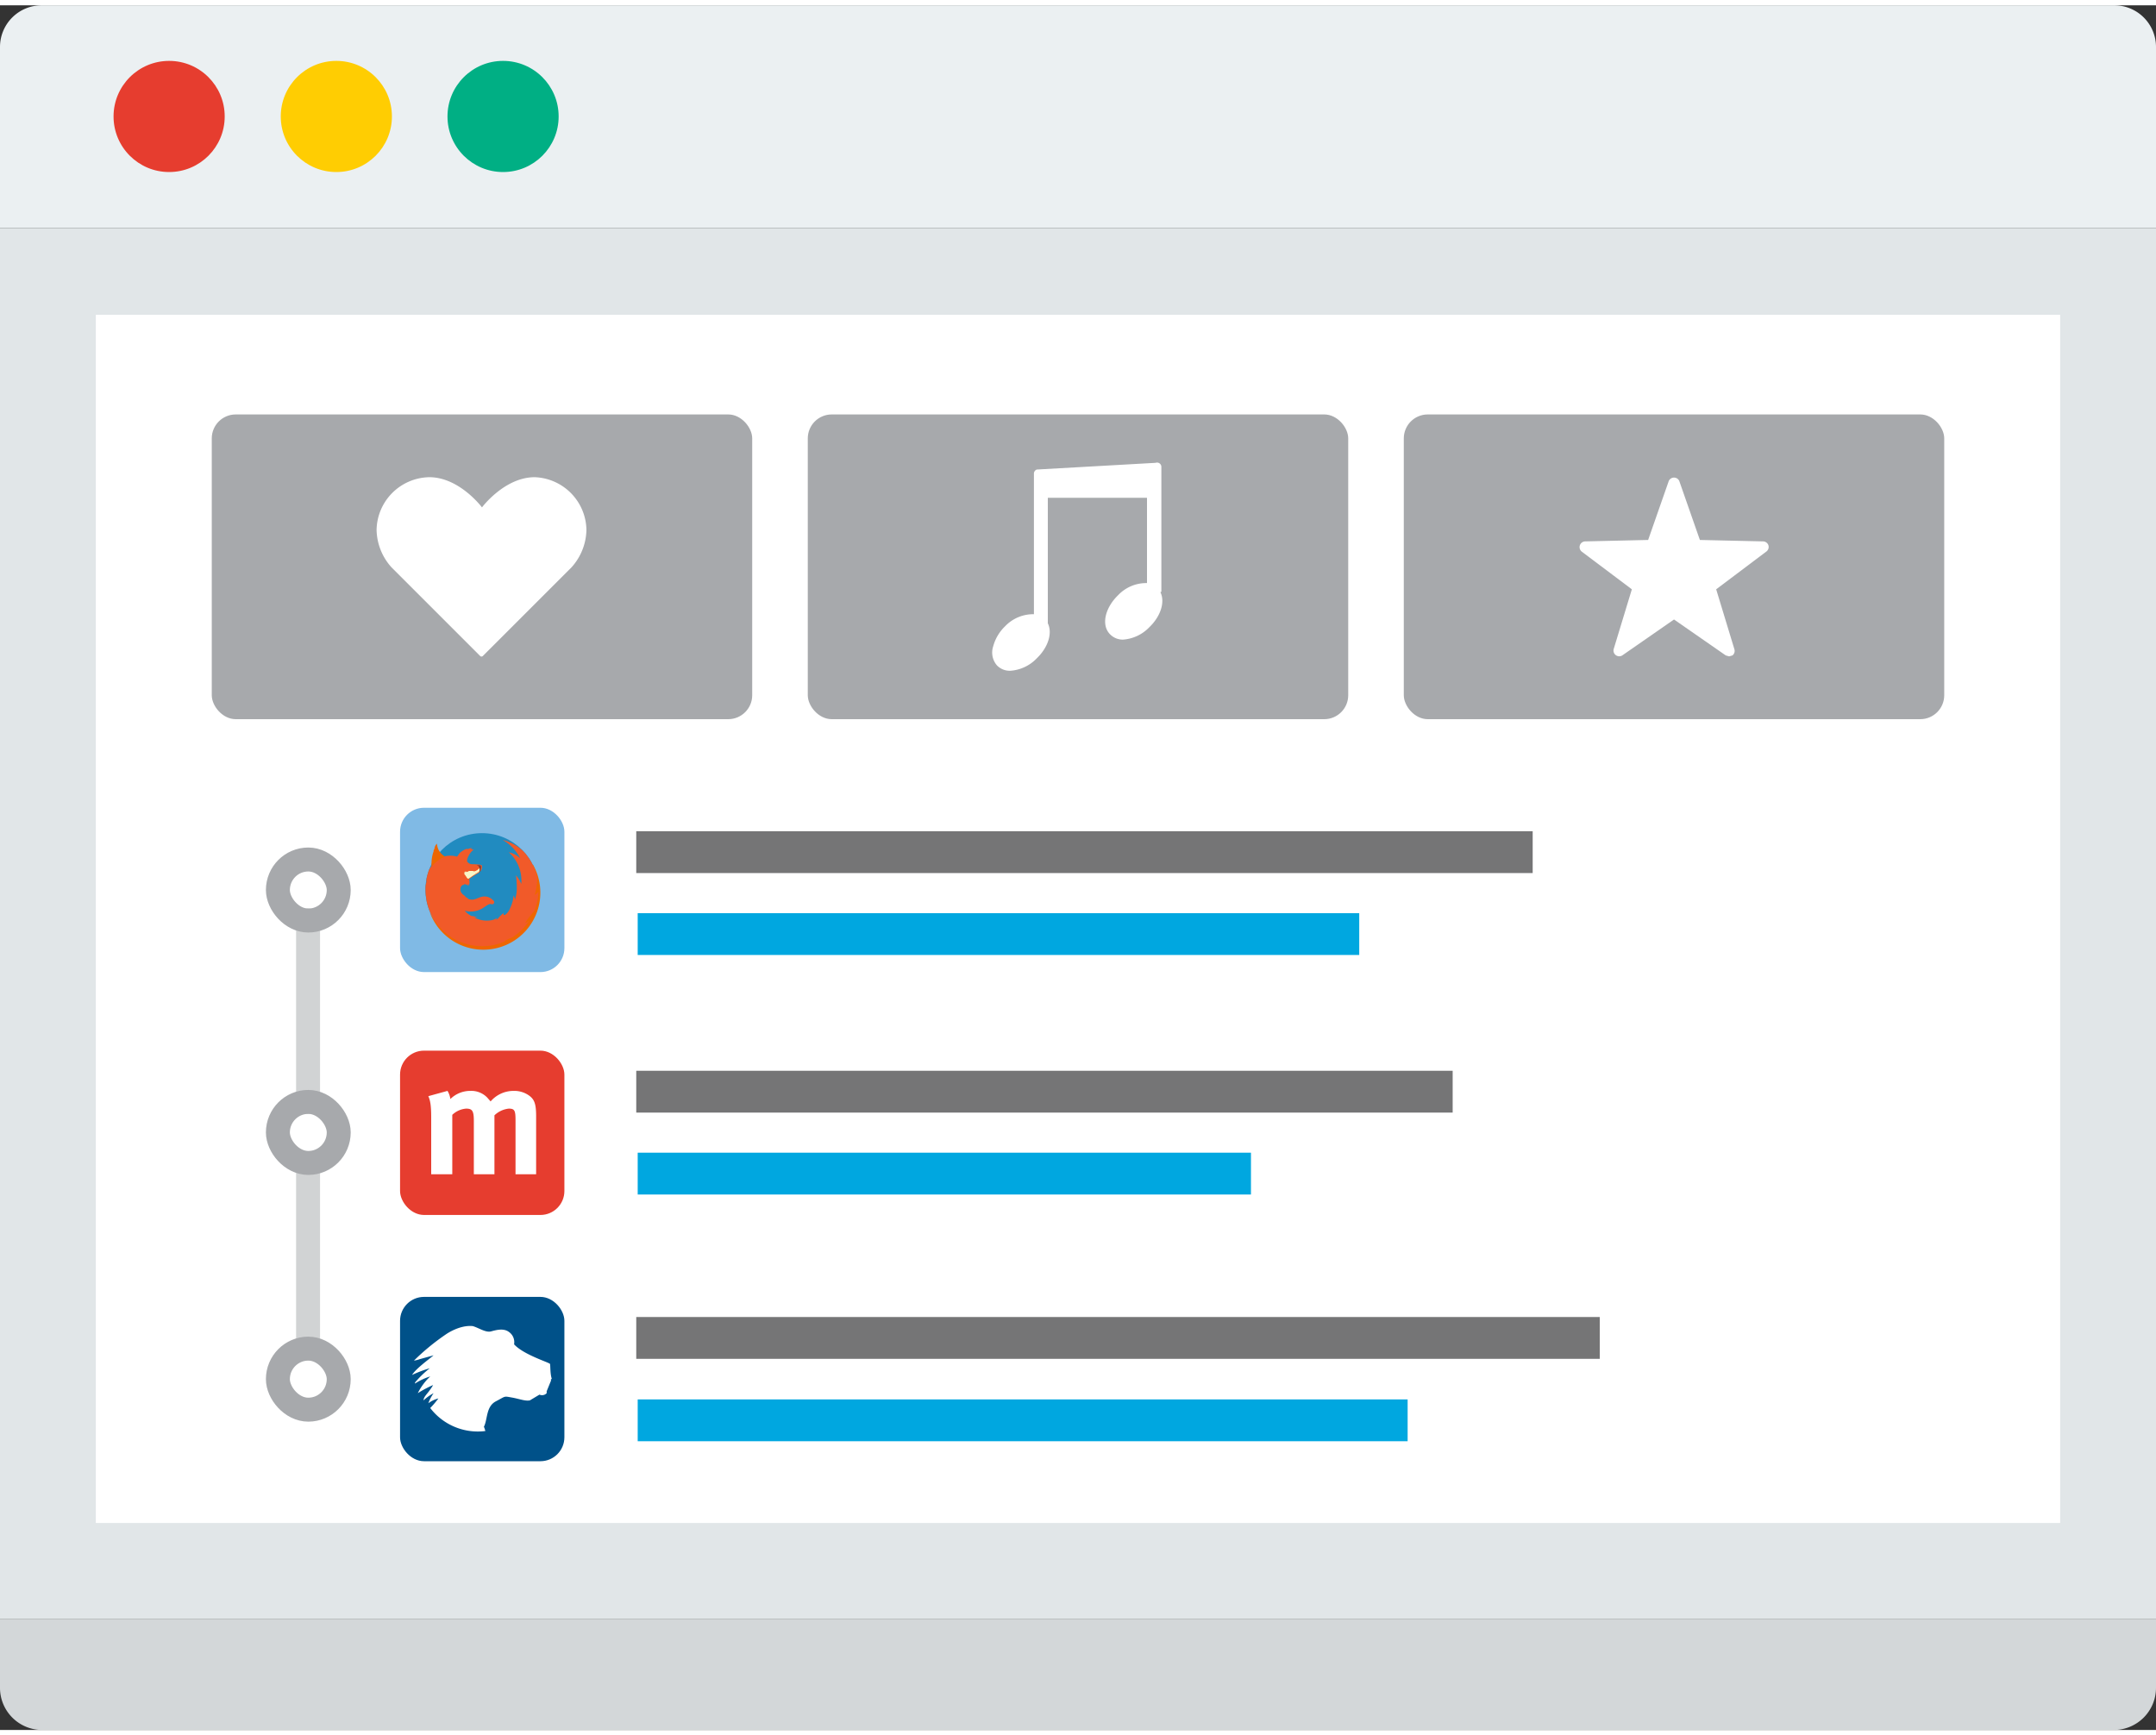 <svg xmlns="http://www.w3.org/2000/svg" viewBox="0 0 450 360" width="446" height="359"><rect x="0" y="0" width="450" height="360" fill="#333333" stroke="none"/><defs><style>.a,.j,.k{fill:none;}.b{fill:#e1e6e8;}.c,.w{fill:#fff;}.d{fill:#ebf0f2;}.e{fill:#d3d7d9;}.f{fill:#e63d2f;}.g{fill:#ffcd02;}.h{fill:#00af84;}.i{fill:#80bae5;}.j{stroke:#d1d3d4;}.j,.k{stroke-linecap:round;stroke-linejoin:round;stroke-width:5px;}.k{stroke:#a7a9ac;}.l{fill:#a7a9ac;}.m{fill:#218bc0;}.n{fill:#e60;}.o{clip-path:url(#a);}.p{fill:#f15a29;}.q{fill:#f8f6c8;}.r{clip-path:url(#b);}.s{fill:url(#c);}.t{fill:#005189;}.u{fill:#757576;}.v{fill:#00a7e0;}.w{fill-rule:evenodd;}</style><clipPath id="a"><circle class="a" cx="100.6" cy="184.6" r="11.8"/></clipPath><clipPath id="b"><path class="a" d="M100.4 179.8c0-.2-.2-.4-2.1-.4a1.5 1.5 0 0 1-1.3-1 5.4 5.4 0 0 0-.1 2.4 4 4 0 0 0 .8 1.5h.1a18.3 18.3 0 0 1 2-1.3 1.7 1.7 0 0 0 .6-1.2z"/></clipPath><linearGradient id="c" x1="121.69" y1="67.56" x2="123.14" y2="69.8" gradientTransform="matrix(1 0 0 -1 -22.54 248.54)" gradientUnits="userSpaceOnUse"><stop offset="0" stop-color="#37373a"/><stop offset=".65" stop-color="#7b3f3c"/><stop offset="1" stop-color="#dc5a26"/></linearGradient></defs><title>mozilla_illustration_activity-stream</title><path class="b" d="M0 46.5h450v290.32H0z"/><path class="c" d="M20 64.6h410v252.19H20z"/><path class="d" d="M441.2 0H8.8A8.7 8.7 0 0 0 0 8.7v37.8h450V8.7a8.7 8.7 0 0 0-8.8-8.7z"/><path class="e" d="M8.8 360h432.4a8.8 8.8 0 0 0 8.8-8.8v-14.4H0v14.5a8.8 8.8 0 0 0 8.8 8.7z"/><circle class="f" cx="35.3" cy="23.2" r="11.6"/><circle class="g" cx="70.2" cy="23.2" r="11.6"/><circle class="h" cx="105" cy="23.2" r="11.6"/><rect class="i" x="83.5" y="167.5" width="34.3" height="34.3" rx="5" ry="5"/><rect class="f" x="83.5" y="218.2" width="34.3" height="34.3" rx="5" ry="5"/><path class="j" d="M64.3 191v37.9M64.3 241.7v37.9"/><rect class="k" x="58" y="178.3" width="12.7" height="12.74" rx="6.4" ry="6.4"/><rect class="k" x="58" y="228.9" width="12.7" height="12.74" rx="6.4" ry="6.4"/><rect class="k" x="58" y="280.4" width="12.7" height="12.74" rx="6.4" ry="6.4"/><rect class="l" x="44.2" y="85.4" width="112.8" height="63.61" rx="5" ry="5"/><rect class="l" x="293" y="85.4" width="112.8" height="63.61" rx="5" ry="5"/><path class="c" d="M111.6 98.5c-6.3 0-11 6.3-11 6.3s-4.7-6.3-11-6.3a11.2 11.2 0 0 0-11 11 12 12 0 0 0 3.1 7.8l18.5 18.5a.4.4 0 0 0 .6 0l18.5-18.5a12 12 0 0 0 3.1-7.8 11.2 11.2 0 0 0-10.8-11zM369.1 112.7a1.2 1.2 0 0 0-1.1-.8l-13.2-.3-4.3-12.3a1.2 1.2 0 0 0-2.2 0l-4.3 12.3-13.2.3a1.2 1.2 0 0 0-.7 2.1l10.5 7.9-3.8 12.5a1.2 1.2 0 0 0 1.8 1.3l10.8-7.5 10.8 7.5.7.2.7-.2a1.2 1.2 0 0 0 .4-1.3l-3.8-12.5 10.5-7.9a1.2 1.2 0 0 0 .4-1.3z"/><rect class="l" x="168.6" y="85.4" width="112.8" height="63.61" rx="5" ry="5"/><circle class="m" cx="100.6" cy="184.6" r="11.8"/><path class="n" d="M111.2 179.3a16.8 16.8 0 0 1 .1 2c0 7.8-5.3 14.1-11.8 14.1a11.5 11.5 0 0 1-9.8-6.1 11.9 11.9 0 1 0 21.5-10z"/><g class="o"><path class="p" d="M109.6 191.6c.7-1.3 1.6-2 2.1-2.9s1.9-4.5 1-7.2c.4 1.7.3 3.4-1.1 4.2a12.9 12.9 0 0 0 .3-6.1 5.9 5.9 0 0 0-1.9-3.3 3.9 3.9 0 0 1 1 2.5 9.9 9.9 0 0 0-6.1-4.6 9.2 9.2 0 0 1 3.7 3.9 4.6 4.6 0 0 0-2.4-1.3 7.9 7.9 0 0 1 2.6 6.6 7.1 7.1 0 0 0-1.1-1.8c.4 3.5 0 4.2-.2 5.1a3 3 0 0 0-.3-.9 7.7 7.7 0 0 1-.7 2.6c-.5 1.2-1.1 1.5-1.3 1.5h-.1a1 1 0 0 0 0-.4l-.4.3-.2.2-.3.3a1.3 1.3 0 0 1-.8.6.5.5 0 0 0 .3-.4 2.6 2.6 0 0 1-1.3.5 5.5 5.5 0 0 1-3.4-.6 1.5 1.5 0 0 1 .9.1 3.9 3.9 0 0 0-1.5-.4A5 5 0 0 1 97 189a4.9 4.9 0 0 0 3.7-.5c.9-.6 1.4-1 1.8-.9a.4.4 0 0 0 .4-.8 2.4 2.4 0 0 0-2.4-.7c-.9.2-1.6.9-2.9.4h.2l-.8-.5h.2c-1.2-.7-1.1-1.3-1.1-1.6a1 1 0 0 1 .5-.8h.3v-.2l.6.2.3.2s.1 0 0-.1l-.3-.3.4.2a1.6 1.6 0 0 0 .1-.7.9.9 0 0 0-.1-.4c-.1-.1 0-.1.1 0v-.2a9.3 9.3 0 0 1 2-1.3 1.7 1.7 0 0 0 .5-.6 1.3 1.3 0 0 0 .1-.7c0-.2-.1-.4-2-.4a1.3 1.3 0 0 1-1.1-.6v-.4a4.1 4.1 0 0 1 1.4-2.1h-.7l.4-.2a.8.8 0 0 0-.6 0l-.6.2.2-.2a3.7 3.7 0 0 0-1.2.6 2 2 0 0 0-.7.7l-.3.4a5.1 5.1 0 0 0-2.8 0 3.4 3.4 0 0 1-1-1.1h-.1a3.4 3.4 0 0 1-.4-1.3 1.4 1.4 0 0 0-.5.8v0l-.2.3v.3a.4.4 0 0 0 0-.1l-.2.8a7.1 7.1 0 0 0-.1 2v.2l-.6.9a12.6 12.6 0 0 0-1 3.5 8.2 8.2 0 0 1 .6-1.4 12 12 0 0 0-.4 4.5 12.7 12.7 0 0 1 .2-1.3 10.9 10.9 0 0 0 1.5 5 12.6 12.6 0 0 0 8.6 6 2.7 2.7 0 0 1-1-.5 13 13 0 0 0 3.6.6.7.7 0 0 1-.6-.3s5.4.3 7.2-2.2a4.5 4.5 0 0 1-2.9 1c.9-.9 3-.8 5.2-3a4.5 4.5 0 0 0 1.5-3c-.3.9-1.3 1.6-2.4 2.2z"/><path class="n" d="M100.4 179.8c0-.2-.2-.4-2.1-.4a1.5 1.5 0 0 1-1.3-1 5.5 5.5 0 0 0-.1 2.5 4 4 0 0 0 .8 1.5h.1a18.3 18.3 0 0 1 2-1.3 1.7 1.7 0 0 0 .6-1.3z"/><path class="p" d="M100.4 179.8c0-.2-.2-.4-2.1-.4a1.5 1.5 0 0 1-1.3-1 5.5 5.5 0 0 0-.1 2.5 4 4 0 0 0 .8 1.5h.1a18.3 18.3 0 0 1 2-1.3 1.7 1.7 0 0 0 .6-1.3z"/><path class="q" d="M99.7 180.9a1.6 1.6 0 0 0 .5-.8h-.1l-.8.7.3-.3a2 2 0 0 1-1.3.4.9.9 0 0 0 .6-.2h-1l-.4.3v-.2l-.5.4.4-.3-.3.2.2-.2a.4.4 0 0 0-.4.4l.5.7.2.3a10.3 10.3 0 0 1 2.1-1.4z"/><g class="r"><path class="q" d="M99.8 180.9a1.6 1.6 0 0 0 .5-.8h-.1l-.8.7.3-.3a2.1 2.1 0 0 1-1.3.4.9.9 0 0 0 .6-.2h-1.1l-.4.3v-.2l-.5.4.4-.4-.4.2.2-.2a.4.4 0 0 0-.4.4l.5.7.2.3a10.5 10.5 0 0 1 2.3-1.3z"/><path class="q" d="M97.8 181.6l-.4.5.3.5 1.9-1 .6-.8v-.4l-.3.1-.3.5-1.8.6"/></g><path class="s" d="M100.3 180.3c.1-.2.2-.7-.1-.8h-.8a1.1 1.1 0 0 1 .6.3 1.8 1.8 0 0 1 0 1.2 1.1 1.1 0 0 0 .3-.7z"/></g><path class="n" d="M91.6 176.4a3.6 3.6 0 0 1-.4-1.4 1.5 1.5 0 0 0-.5.9V176l-.2.4v.3a1 1 0 0 0 0-.1 7.4 7.4 0 0 0-.4 3.2 6.6 6.6 0 0 1 2.8-2.1 3.6 3.6 0 0 1-1.3-1.3z"/><path class="c" d="M93.4 226.6a4.3 4.3 0 0 1 .6 1.7 5.9 5.9 0 0 1 4.2-1.7 4.6 4.6 0 0 1 3.5 1.4l.7.8a6.3 6.3 0 0 1 4.8-2.2 5.3 5.3 0 0 1 3.4 1.1c1 .8 1.3 1.8 1.3 4.2V244h-4.3v-11.3c0-2-.2-2.4-1.4-2.4a5.1 5.1 0 0 0-3 1.4V244h-4.3v-11.1c0-2.1-.3-2.6-1.6-2.6a4.7 4.7 0 0 0-2.9 1.3V244H90v-11.9c0-2.5-.2-3.5-.6-4.4z"/><rect class="t" x="83.5" y="269.6" width="34.3" height="34.3" rx="5" ry="5"/><path class="u" d="M132.8 172.4h187.1v8.73H132.8z"/><path class="v" d="M133.1 189.5h150.6v8.73H133.1z"/><path class="u" d="M132.8 222.4h170.4v8.73H132.8z"/><path class="v" d="M133.1 239.5h128v8.73h-128z"/><path class="u" d="M132.8 273.8h201.1v8.73H132.8z"/><path class="v" d="M133.1 291h160.7v8.73H133.1z"/><path class="c" d="M115.2 286.8c-.4-1.1-.3-2.9-.4-3.2s-5.5-1.9-7.5-4.1a2.6 2.6 0 0 0-1.1-2.6c-1.1-.8-2.6-.4-3.7-.1s-2.5-.7-3.8-1.1c-2.8-.3-5.6 1.7-5.6 1.7a47.6 47.6 0 0 0-6.7 5.5 5.5 5.5 0 0 0 1.2-.3l2.9-.8c-1.2 1-3.7 2.8-4.5 4.1a23.7 23.7 0 0 1 3.7-1.4 20.2 20.2 0 0 0-3.1 3c.1 0 0 .1 0 .2a12.9 12.9 0 0 1 3.2-1.5 12.3 12.3 0 0 0-2.6 3.5 23.2 23.2 0 0 1 3.2-1.7 10.8 10.8 0 0 1-.8 1.2c-.4.6-1.2 1.3-1.2 2a10.1 10.1 0 0 1 2.1-1.5 9.3 9.3 0 0 0-1.1 2.1 6 6 0 0 1 2.1-1 19.8 19.8 0 0 1-1.7 2 12.5 12.5 0 0 0 11.5 4.8 6.3 6.3 0 0 0-.3-.9c.8-1.5.4-4.2 2.5-5.3s1.6-1.1 3.3-.8 2.8.8 3.8.6l2-1.2a1.3 1.3 0 0 0 1.5-.3v-.4l.9-2.2v-.4z"/><path class="w" d="M242.4 122.4v-26a.9.9 0 0 0-1.2-.9l-24.8 1.4a.9.9 0 0 0-.6.9V127.1a8.1 8.1 0 0 0-6 2.5 9.1 9.1 0 0 0-2.5 4.2 4.1 4.1 0 0 0 .8 4 3.7 3.7 0 0 0 2.8 1.1 8.4 8.4 0 0 0 5.5-2.6c2.4-2.3 3.3-5.3 2.3-7.3v-26.2h20.7v17.8a8.1 8.1 0 0 0-6 2.5c-2.8 2.7-3.6 6.3-1.7 8.2a3.7 3.7 0 0 0 2.7 1.1 8.4 8.4 0 0 0 5.5-2.6c2.4-2.3 3.3-5.3 2.3-7.3"/></svg>
